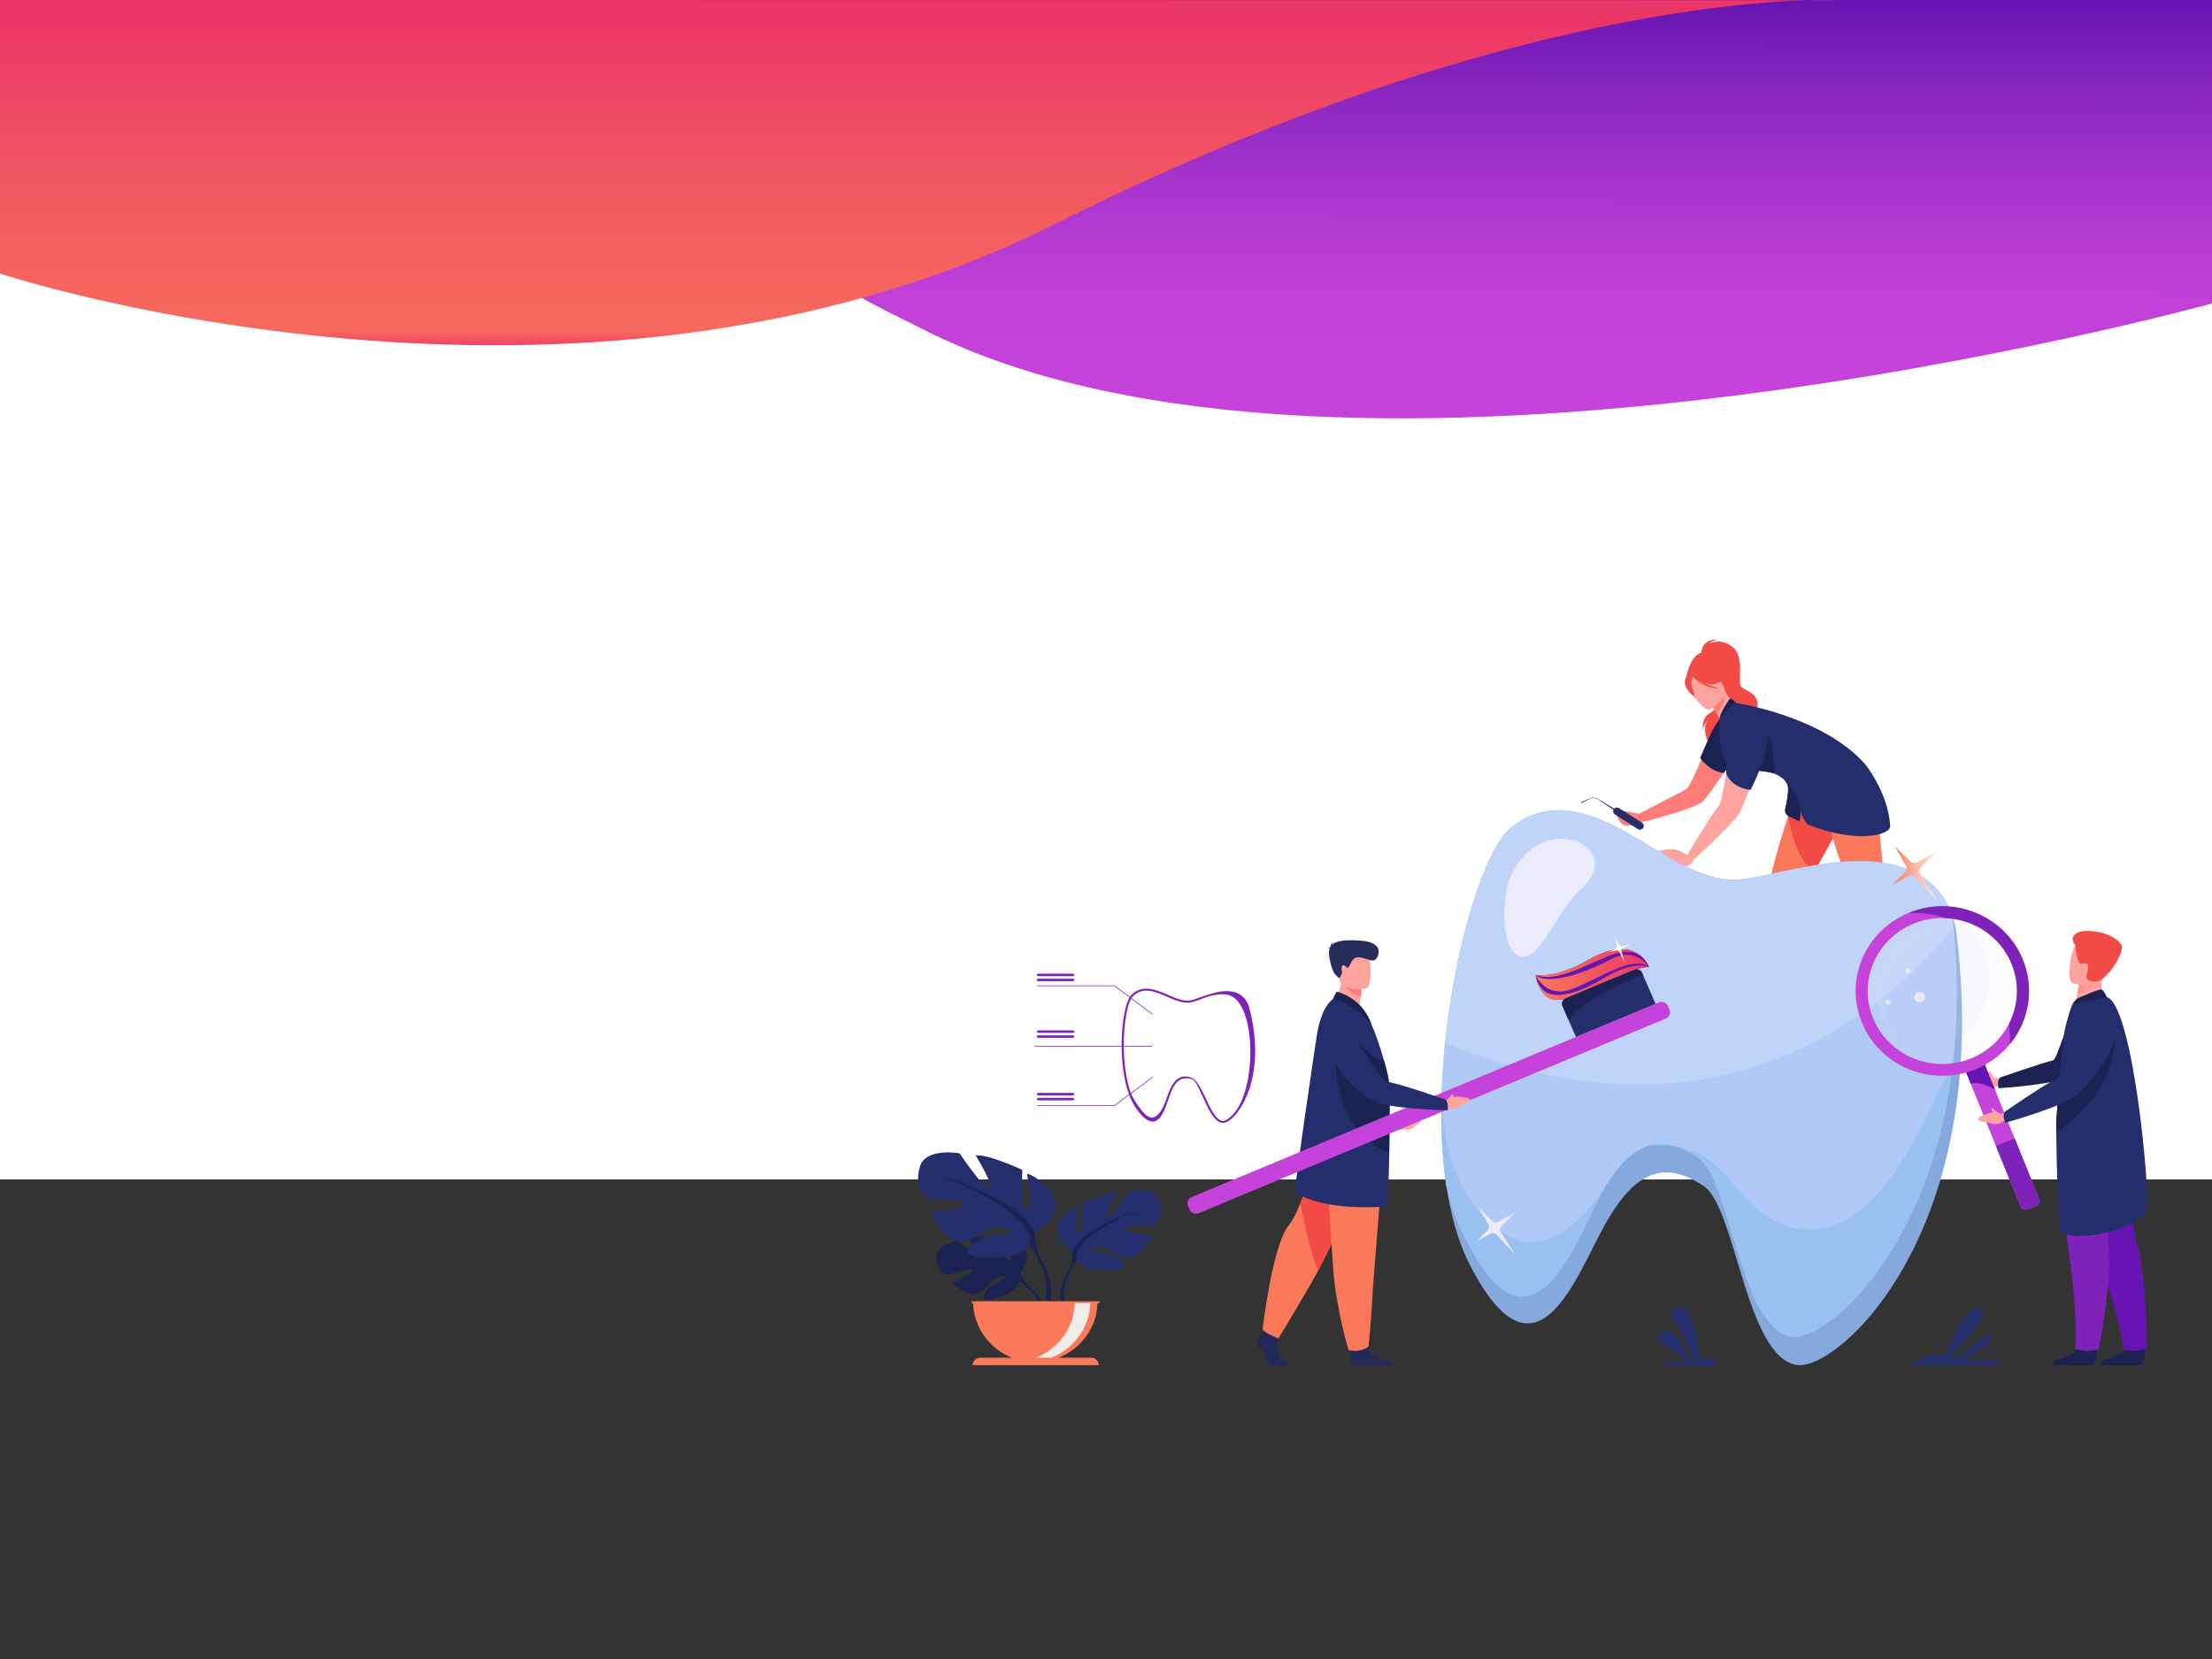 <?xml version="1.0" encoding="UTF-8" standalone="no"?><!-- Generator: Gravit.io --><svg xmlns="http://www.w3.org/2000/svg" xmlns:xlink="http://www.w3.org/1999/xlink" style="isolation:isolate" viewBox="0 0 1024 768" width="1024pt" height="768pt"><rect x="0" y="0" width="1024" height="768" fill="#333333" stroke="none"/><defs><clipPath id="_clipPath_dHHYP43voyT3ybPDOJ6tSHhRgWPc5nUx"><rect width="1024" height="768"/></clipPath></defs><g clip-path="url(#_clipPath_dHHYP43voyT3ybPDOJ6tSHhRgWPc5nUx)"><clipPath id="_clipPath_D3zUw0ZOgQmPMJtfwOcXXcydR1kiy6mP"><rect x="0" y="0" width="1024" height="1000" transform="matrix(1,0,0,1,0,0)" fill="rgb(255,255,255)"/></clipPath><g clip-path="url(#_clipPath_D3zUw0ZOgQmPMJtfwOcXXcydR1kiy6mP)"><g><g><rect x="0" y="6.809" width="1024" height="539.191" transform="matrix(1,0,0,1,0,0)" fill="rgb(255,255,255)"/><g><linearGradient id="_lgradient_38" x1="0.5" y1="-1.0152469143154264e-15" x2="0.497" y2="0.92" gradientTransform="matrix(730.106,0,0,193.669,293.894,0)" gradientUnits="userSpaceOnUse"><stop offset="0%" stop-opacity="1" style="stop-color:rgb(102,21,178)"/><stop offset="26.428%" stop-opacity="1" style="stop-color:rgb(141,40,195)"/><stop offset="52.803%" stop-opacity="1" style="stop-color:rgb(172,55,208)"/><stop offset="74.761%" stop-opacity="1" style="stop-color:rgb(191,64,216)"/><stop offset="100%" stop-opacity="1" style="stop-color:rgb(198,67,219)"/></linearGradient><path d=" M 1024 0 L 1024 140.479 C 1024 140.479 622.94 251.423 428.089 152.855 C 414.054 145.755 413.548 145.801 403.627 140.479 C 352.203 112.894 330.579 86.286 293.894 0 L 1024 0 Z " fill="url(#_lgradient_38)"/><linearGradient id="_lgradient_39" x1="0.5" y1="1" x2="0.5" y2="0.063" gradientTransform="matrix(850,0,0,159.832,0,0)" gradientUnits="userSpaceOnUse"><stop offset="0%" stop-opacity="1" style="stop-color:rgb(249,121,90)"/><stop offset="5.300625792435835e-14%" stop-opacity="1" style="stop-color:rgb(238,67,101)"/><stop offset="4.237%" stop-opacity="1" style="stop-color:rgb(246,106,93)"/><stop offset="32.167%" stop-opacity="1" style="stop-color:rgb(244,95,95)"/><stop offset="58.769%" stop-opacity="1" style="stop-color:rgb(241,83,98)"/><stop offset="100%" stop-opacity="1" style="stop-color:rgb(235,54,104)"/></linearGradient><path d=" M 0 126.655 C 0 126.655 266.641 214.816 488.381 103.713 C 710.12 -7.389 850 0.107 850 0.107 L 0 0 L 0 126.655 Z " fill="url(#_lgradient_39)"/></g></g><g><g><path d=" M 776.113 630.453 C 777.771 630.492 779.405 630.323 780.97 630.071 C 779.123 628.74 775.233 625.985 772.066 624.046 C 767.748 621.411 765.301 616.969 771.391 616.213 C 776.58 615.568 780.659 626.645 781.756 629.938 C 782.466 629.811 783.162 629.671 783.834 629.528 C 783 627.186 781.172 622.222 779.439 618.76 C 777.101 614.087 768.829 606.194 777.101 605.294 C 784.459 604.491 786.412 624.457 786.752 628.899 C 788.229 628.595 789.52 628.384 790.543 628.46 C 792.898 628.629 795.148 631.137 793.817 632.241 L 768.976 632.241 C 769.781 631.581 771.859 630.354 776.113 630.453 Z " fill="rgb(36,46,108)"/><g><g><path d=" M 749.053 375.64 C 750.886 374.704 758.661 376.747 758.661 376.747 C 758.661 376.747 778.22 366.741 780.473 365.384 C 783.077 363.814 790.017 345.08 795.108 334.757 C 797.789 329.32 805.846 329.398 808.248 334.96 C 808.681 335.96 808.88 337.068 808.729 338.279 C 807.889 344.989 790.477 368.906 788.341 370.933 C 784.451 374.626 760.946 380.352 760.946 380.352 C 760.946 380.352 756.33 382.099 753.243 382.312 C 750.158 382.525 747.219 376.576 749.053 375.64 Z " fill="rgb(255,125,120)"/><path d=" M 788.306 338.068 C 788.513 335.841 790.052 333.873 790.87 332.971 C 786.164 338.424 793.657 349.197 793.657 349.197 C 792.348 343.362 812.759 334.531 813.578 327.477 C 814.396 320.426 807.706 319.989 805.989 317.809 C 804.27 315.628 807.78 304.14 802.134 299.561 C 796.485 294.981 791.295 297.962 791.295 297.962 C 792.571 296.652 795.037 296 795.037 296 C 788.776 296 787.727 300.216 787.575 302.162 C 782.357 303.524 780.606 313.505 780.606 313.505 L 796.926 320.257 C 797.181 320.766 797.343 321.112 797.377 321.239 C 797.675 322.341 794.864 328.514 791.431 330.201 C 787.551 332.106 788.306 338.068 788.306 338.068 Z  M 791.245 332.576 C 791.33 332.491 791.38 332.446 791.38 332.446 C 791.332 332.488 791.29 332.532 791.245 332.576 Z " fill="rgb(242,75,70)"/><path d=" M 810.424 457.177 L 814.471 456.595 C 814.471 456.595 828.075 446.02 830.102 426.288 C 830.31 424.279 830.352 422.241 830.198 420.188 C 830.179 419.951 830.206 419.715 830.339 419.514 C 830.339 419.512 830.339 419.512 830.344 419.509 C 830.78 418.857 831.864 417.22 833.331 414.893 C 834.776 412.601 837.253 408.268 839.976 403.406 C 844.881 394.649 850.594 384.178 852.552 380.841 C 858.794 370.211 855.786 363.063 855.786 363.063 C 855.786 363.063 838.374 361.379 833.602 357.296 L 831.883 359.887 C 831.883 359.887 828.11 376.225 828.288 376.3 C 828.102 376.856 827.913 377.42 827.722 377.997 C 824.743 386.987 821.321 398.22 819.453 407.372 C 818.403 412.52 817.848 417.006 818.145 420.063 C 818.249 421.11 818.124 422.722 817.837 424.71 C 816.15 436.437 810.424 457.177 810.424 457.177 Z " fill="rgb(249,121,90)"/><path d=" M 801.937 462.186 L 818.818 462.186 C 818.818 462.186 819.222 459.67 818.339 457.759 C 817.494 455.927 816.291 455.87 818.185 452.998 C 817.112 454.079 813.663 454.526 811.224 454.204 C 810.923 454.677 809.295 457.861 808.296 458.563 C 807.195 459.334 802.274 459.059 801.937 462.186 Z " fill="rgb(34,41,86)"/><path d=" M 827.719 377.997 C 829.194 385.953 832.677 399.193 839.974 403.406 C 844.879 394.649 850.591 384.178 852.55 380.841 C 858.791 370.211 855.783 363.063 855.783 363.063 C 855.783 363.063 838.371 361.379 833.599 357.296 L 831.88 359.887 C 831.88 359.887 828.107 376.225 828.285 376.3 C 828.099 376.856 827.91 377.423 827.719 377.997 Z " fill="rgb(242,75,70)"/><path d=" M 839.559 364.293 L 839.501 361.205 C 845.79 361.982 861.191 353.852 861.191 353.852 C 861.191 353.852 867.772 358.133 868.673 370.361 C 869.114 376.329 871.896 401.568 872.202 409.105 C 872.313 411.837 872.351 413.786 872.364 414.566 C 872.364 414.568 872.364 414.571 872.364 414.574 C 872.366 414.81 872.481 415.021 872.632 415.208 C 873.934 416.827 875.063 418.54 876.041 420.318 C 885.641 437.786 880.622 461.523 880.622 461.523 L 878.393 460.969 C 878.393 460.969 870.275 436.361 864.972 425.718 C 864.071 423.912 863.253 422.509 862.57 421.695 C 860.574 419.325 858.472 415.301 856.4 410.459 C 852.481 401.303 848.678 389.223 845.965 379.869 C 845.769 379.9 839.559 364.293 839.559 364.293 Z " fill="rgb(249,121,90)"/><path d=" M 802.747 343.679 C 813.03 341.372 806.462 327.235 805.864 327.485 C 804.44 327.202 801.31 324.753 798.509 319.974 L 798.132 320.293 L 791.816 325.71 C 791.816 325.71 793.278 327.818 794.505 329.879 C 795.464 331.493 796.28 333.086 796.152 333.632 C 795.642 334.027 800.003 344.298 802.747 343.679 Z " fill="rgb(255,163,159)"/><path d=" M 796.022 332.862 C 796.022 332.862 793.711 336.054 792.302 338.905 C 790.894 341.756 787.063 350.92 787.063 350.92 C 787.063 350.92 791.152 357.132 798.05 357.808 C 798.05 357.808 802.591 352.703 802.065 347.422 C 801.538 342.141 796.022 332.862 796.022 332.862 Z " fill="rgb(27,34,81)"/><path d=" M 791.816 325.715 C 791.816 325.715 793.278 327.82 794.505 329.884 C 798.432 327.516 798.435 322.76 798.135 320.298 L 791.816 325.715 Z " fill="rgb(255,125,120)"/><path d=" M 791.643 328.428 C 791.643 328.428 801.177 323.238 797.781 317.481 C 794.386 311.722 793.331 307.176 787.1 310.245 C 780.869 313.315 780.991 316.174 781.647 318.365 C 782.301 320.556 789.074 329.629 791.643 328.428 Z " fill="rgb(255,163,159)"/><path d=" M 780.034 315.004 C 780.47 312.447 781.799 312.202 782.723 312.374 C 786.244 306.677 791.997 308.902 791.997 308.902 C 795.068 312.673 799.511 313.317 799.511 313.317 C 799.511 313.317 798.406 315.332 793.846 316.577 C 792.454 316.959 790.873 316.727 789.348 316.226 C 792.51 317.952 795.818 318.612 795.818 318.612 C 789.81 319.15 784.095 313.777 783.502 313.203 C 783.226 314.035 782.739 315.779 783.029 317.052 C 783.425 318.783 784.995 321.92 784.036 322.326 C 784.041 322.326 779.381 318.84 780.034 315.004 Z " fill="rgb(242,75,70)"/><path d=" M 867.193 462.186 L 884.074 462.186 C 884.074 462.186 884.478 459.67 883.595 457.759 C 882.75 455.927 881.427 455.095 881.743 452.878 C 880.67 453.957 878.922 455.168 876.482 454.848 C 876.182 455.322 874.553 457.861 873.554 458.563 C 872.452 459.334 867.533 459.059 867.193 462.186 Z " fill="rgb(34,41,86)"/><path d=" M 801.536 354.887 C 803.709 355.627 806.757 356.035 809.874 356.365 C 814.314 356.838 818.897 357.163 821.297 358.102 C 821.767 358.284 823.13 358.842 824.499 359.812 L 824.499 359.814 C 824.499 359.814 824.533 359.835 824.594 359.885 C 825.049 360.207 825.5 360.581 825.917 361.002 C 826.555 361.642 827.111 362.393 827.467 363.25 C 828.346 365.379 827.182 371.276 826.433 374.502 C 826.133 375.799 826.757 377.14 827.966 377.753 C 829.653 378.605 831.311 379.396 832.943 380.116 C 833.028 380.155 833.113 380.191 833.201 380.227 C 833.185 379.9 833.179 379.575 833.179 379.255 C 833.177 377.03 833.464 375.18 833.464 375.18 C 833.865 377.426 835.377 379.85 836.788 381.717 C 859.442 390.608 875.271 386.743 875.01 382.314 C 874.118 366.936 863.513 353.855 863.513 353.855 C 843.739 331.363 803.739 325.442 803.739 325.442 C 803.739 325.442 801.823 325.216 799.511 327.934 C 796.184 331.849 796.02 332.867 796.02 332.867 C 796.02 332.867 795.145 352.706 801.536 354.887 Z " fill="rgb(36,46,108)"/><path d=" M 809.876 356.365 C 814.314 356.838 818.897 357.163 821.299 358.099 C 822.28 343.76 815.363 332.974 815.363 332.974 C 815.363 332.974 810.849 350.939 809.876 356.365 Z " fill="rgb(27,34,81)"/><g><path d=" M 760.661 383.286 L 760.661 383.286 C 761.196 382.486 760.962 381.402 760.143 380.88 L 749.531 374.112 C 748.712 373.589 747.604 373.818 747.07 374.619 L 747.07 374.619 C 746.536 375.419 746.77 376.503 747.588 377.025 L 758.201 383.793 C 759.019 384.316 760.127 384.087 760.661 383.286 Z " fill="rgb(36,46,108)"/><g><path d=" M 748.784 376.149 L 749.193 375.536 L 739.838 369.912 C 738.714 369.194 737.305 369.08 736.075 369.608 L 731.911 371.391 L 732.148 371.757 L 736.142 369.758 C 737.321 369.254 738.668 369.363 739.745 370.049 L 748.784 376.149 Z " fill="rgb(36,46,108)"/></g></g><path d=" M 773.522 393.087 C 777.104 392.916 780.978 395.907 780.978 395.907 C 780.978 395.907 793.564 375.066 795.512 373.116 C 798.57 370.055 801.541 332.652 805.309 330.201 C 805.309 330.201 816.434 331.277 817.324 338.346 C 818.217 345.416 806.659 374.216 805.003 376.825 C 801.99 381.574 784.246 397.846 784.246 397.846 C 784.246 397.846 782.431 401.29 780.167 400.936 C 777.903 400.58 767.937 394.052 767.937 394.052 C 767.937 394.052 769.94 393.256 773.522 393.087 Z " fill="rgb(255,163,159)"/><path d=" M 826.433 374.496 C 826.133 375.793 826.757 377.134 827.966 377.748 C 829.653 378.6 831.311 379.39 832.943 380.11 C 833.028 379.84 833.108 379.554 833.179 379.253 C 833.434 378.13 833.554 376.786 833.464 375.177 C 833.086 368.37 828.346 363.214 825.917 361 C 826.555 361.639 827.111 362.39 827.467 363.248 C 828.346 365.374 827.18 371.274 826.433 374.496 Z " fill="rgb(27,34,81)"/><path d=" M 803.741 325.437 C 803.741 325.437 802.001 323.282 800.824 323.352 C 800.824 323.352 796.062 329.871 796.025 332.862 C 796.022 332.862 801.961 325.135 803.741 325.437 Z " fill="rgb(27,34,81)"/><path d=" M 799.514 343.708 C 799.514 343.708 798.371 325.478 812.637 329.886 C 826.903 334.294 810.424 365.652 810.424 365.652 C 810.424 365.652 802.051 365.246 799.081 358.102 L 799.514 343.708 Z " fill="rgb(36,46,108)"/></g><path d=" M 669.483 548.419 C 671.555 562.54 675.169 575.465 680.709 586.116 C 711.178 644.67 729.302 591.441 742.816 567.213 C 755.533 544.409 768.869 535.598 788.867 549.204 C 803.579 559.208 808.288 628.657 831.978 631.916 C 851.165 634.554 922.565 569.937 905.743 432.458 C 905.418 429.809 904.815 426.878 903.784 423.876 C 898.892 409.638 884.366 393.896 844.228 399.941 C 807.506 405.472 804.971 412.131 782.15 401.986 C 759.325 391.845 727.881 360.482 699.527 383.117 C 682.019 397.098 660.164 484.883 669.483 548.419 Z " fill="rgb(133,169,221)"/><path d=" M 669.483 548.417 C 671.584 557.394 674.457 565.659 678.214 572.879 C 708.686 631.435 726.807 578.204 740.321 553.976 C 753.036 531.172 766.372 522.361 786.374 535.967 C 801.084 545.971 805.795 615.418 829.483 618.677 C 848.184 621.247 916.475 559.936 904.361 429.56 C 904.188 427.678 903.994 425.781 903.787 423.87 C 898.895 409.633 884.369 393.89 844.233 399.936 C 807.509 405.467 804.977 412.123 782.152 401.984 C 759.328 391.84 727.883 360.48 699.532 383.115 C 687.641 392.607 673.753 436.109 668.975 482.947 C 666.714 505.109 666.491 528.014 669.483 548.417 Z " fill="rgb(192,211,248)"/><path d=" M 700.839 402.618 C 693.628 415.281 695.187 441.565 704.214 442.937 C 713.243 444.309 721.041 421.318 731.101 412.305 C 745.641 399.278 735.344 389.919 726.316 388.547 C 717.287 387.175 707.477 390.961 700.839 402.618 Z " fill="rgb(236,235,252)"/><path d=" M 668.821 543.39 C 669.018 545.082 669.241 546.759 669.483 548.417 C 671.584 557.396 674.457 565.659 678.214 572.879 C 701.166 616.985 717.109 597.666 729.355 575.091 C 729.358 575.091 729.358 575.088 729.358 575.088 C 733.37 567.696 736.984 559.951 740.319 553.974 C 747.479 541.134 754.84 532.729 763.47 530.268 L 763.473 530.268 C 768.035 528.965 772.956 529.324 778.395 531.565 C 780.938 532.612 783.592 534.073 786.374 535.965 C 795.738 542.335 801.05 572.791 809.789 594.927 C 814.774 607.566 820.877 617.492 829.483 618.674 C 844.9 620.798 894.019 579.501 904.005 491.887 L 904.007 491.885 C 905.129 482.053 905.758 471.638 905.79 460.634 C 905.817 452.169 905.49 443.35 904.759 434.183 C 904.64 432.653 904.504 431.109 904.361 429.56 C 901.292 433.302 897.824 437.279 893.958 441.37 C 869.008 467.771 827.339 498.869 767.477 501.751 C 757.935 502.211 747.931 501.954 737.457 500.846 C 716.516 498.632 693.705 493.018 668.972 482.942 C 668.17 490.796 667.625 498.741 667.389 506.637 L 667.389 506.64 C 667.014 519.219 667.421 531.661 668.821 543.39 Z " fill="rgb(177,201,246)"/><path d=" M 763.475 530.27 C 768.038 528.968 772.959 529.327 778.398 531.567 C 780.941 532.615 783.595 534.075 786.377 535.967 C 792.52 540.146 796.919 554.691 801.686 570.453 C 804.185 578.717 806.785 587.315 809.791 594.929 C 814.776 607.568 820.88 617.494 829.486 618.677 C 844.903 620.8 894.022 579.504 904.007 491.89 C 894.07 510.736 868.896 581.365 826.943 567.377 C 799.113 558.098 801.937 527.902 763.475 530.27 Z " fill="rgb(154,192,239)"/><path d=" M 668.821 543.39 C 669.018 545.082 669.241 546.759 669.483 548.417 C 671.584 557.396 674.659 565.563 678.214 572.879 C 709.283 636.839 730.772 571.946 743.016 549.371 C 742.707 549.864 721.597 584.549 698.974 572.674 C 680.09 562.761 667.729 538.33 667.391 506.645 C 667.014 519.219 667.421 531.661 668.821 543.39 Z " fill="rgb(154,192,239)"/><g><path d=" M 891.12 461.601 C 891.12 460.278 890.023 459.207 888.671 459.207 C 887.318 459.207 886.223 460.278 886.223 461.601 C 886.223 462.924 887.321 463.995 888.671 463.995 C 890.026 463.995 891.12 462.921 891.12 461.601 Z " fill="rgb(239,236,234)"/><path d=" M 884.555 449.513 C 884.555 448.852 884.007 448.314 883.33 448.314 C 882.652 448.314 882.105 448.85 882.105 449.513 C 882.105 450.175 882.652 450.711 883.33 450.711 C 884.007 450.711 884.555 450.173 884.555 449.513 Z " fill="rgb(239,236,234)"/><path d=" M 875.234 463.995 C 875.234 463.334 874.686 462.796 874.009 462.796 C 873.331 462.796 872.784 463.332 872.784 463.995 C 872.784 464.657 873.331 465.193 874.009 465.193 C 874.686 465.193 875.234 464.657 875.234 463.995 Z " fill="rgb(239,236,234)"/></g></g><g><g><path d=" M 472.176 589.232 C 472.176 589.232 479.191 581.227 472.609 576.143 C 472.609 576.143 467.802 573.297 463.883 573.529 C 463.883 573.529 469.436 582.638 467.64 583.545 C 465.844 584.453 462.198 572.957 462.198 572.957 C 462.198 572.957 451.259 571.92 447.738 573.573 C 447.738 573.573 457.091 581.058 455.12 581.505 C 453.151 581.95 443.049 574.602 443.049 574.602 C 443.049 574.602 432.867 576.297 433.409 582.373 C 433.951 588.45 437.461 590.324 439.002 590.163 C 440.543 590.001 449.564 586.633 449.761 587.87 C 449.957 589.107 444.529 593.146 440.726 593.333 C 440.726 593.333 447.906 601.076 452.675 598.841 C 457.445 596.606 457.854 593.063 460.827 591.735 C 463.801 590.407 466.341 590.41 465.113 591.766 C 463.886 593.12 458.502 594.438 456.802 597.38 C 455.101 600.322 453.576 602.308 458.51 601.58 C 463.447 600.855 471.469 597.32 471.823 593.276 C 472.176 589.232 472.176 589.232 472.176 589.232 Z " fill="rgb(27,34,81)"/><g><path d=" M 438.412 582.537 C 438.412 582.537 466.067 581.495 472.173 589.23 C 472.173 589.23 473.523 593.185 477.679 596.79 L 478.327 598.516 C 478.327 598.516 473.534 593.573 471.82 593.274 C 471.823 593.276 474.504 583.694 438.412 582.537 Z " fill="rgb(27,34,81)"/><path d=" M 477.681 596.79 C 477.681 596.79 483.617 601.084 484.029 608.756 L 482.953 608.85 C 482.953 608.85 481.059 600.917 477.631 597.814 C 474.203 594.714 477.681 596.79 477.681 596.79 Z " fill="rgb(27,34,81)"/></g></g><g><path d=" M 496.698 579.166 C 496.698 579.166 485.541 573.056 490.749 564.76 C 490.749 564.76 494.916 559.665 499.377 558.358 C 499.377 558.358 496.996 570.727 499.377 571.018 C 501.758 571.309 501.014 557.048 501.014 557.048 C 501.014 557.048 512.766 551.52 517.379 551.954 C 517.379 551.954 510.09 564.032 512.468 563.741 C 514.849 563.45 523.03 551.226 523.03 551.226 C 523.03 551.226 535.08 549.043 537.015 556.029 C 538.949 563.013 535.824 566.506 534.039 566.943 C 532.253 567.379 520.798 567.234 521.096 568.689 C 521.394 570.145 529.129 572.474 533.444 571.164 C 533.444 571.164 528.682 582.659 522.435 582.077 C 516.188 581.495 514.254 577.711 510.385 577.419 C 506.516 577.128 503.692 578.147 505.624 579.166 C 507.558 580.185 514.103 579.499 517.227 582.098 C 520.352 584.694 522.882 586.295 517.078 587.46 C 511.278 588.624 500.862 587.896 498.782 583.53 C 496.698 579.166 496.698 579.166 496.698 579.166 Z " fill="rgb(36,46,108)"/><g><path d=" M 531.509 558.213 C 531.509 558.213 500.27 568.107 496.698 579.166 C 496.698 579.166 496.847 584.115 493.722 589.788 L 493.722 591.972 C 493.722 591.972 496.996 584.551 498.782 583.532 C 498.782 583.53 491.788 573.926 531.509 558.213 Z " fill="rgb(27,34,81)"/><path d=" M 493.722 589.788 C 493.722 589.788 488.905 596.944 491.653 605.656 L 492.891 605.331 C 492.891 605.331 491.687 595.735 494.209 590.911 C 496.73 586.085 493.722 589.788 493.722 589.788 Z " fill="rgb(27,34,81)"/></g></g><g><path d=" M 478.949 570.737 C 478.949 570.737 493.656 562.68 486.793 551.749 C 486.793 551.749 481.3 545.035 475.418 543.31 C 475.418 543.31 478.556 559.613 475.418 559.998 C 472.28 560.383 473.26 541.584 473.26 541.584 C 473.26 541.584 457.769 534.296 451.69 534.871 C 451.69 534.871 461.298 550.792 458.16 550.408 C 455.022 550.023 444.236 533.911 444.236 533.911 C 444.236 533.911 428.352 531.034 425.804 540.24 C 423.256 549.449 427.372 554.051 429.726 554.626 C 432.08 555.2 447.178 555.011 446.787 556.929 C 446.394 558.847 436.199 561.916 430.512 560.19 C 430.512 560.19 436.788 575.343 445.023 574.576 C 453.26 573.809 455.808 568.822 460.907 568.437 C 466.006 568.055 469.731 569.396 467.183 570.74 C 464.635 572.084 456.005 571.179 451.889 574.605 C 447.77 578.03 444.438 580.138 452.085 581.674 C 459.733 583.208 473.459 582.249 476.207 576.494 C 478.949 570.737 478.949 570.737 478.949 570.737 Z " fill="rgb(36,46,108)"/><g><path d=" M 433.061 543.115 C 433.061 543.115 474.241 556.157 478.949 570.735 C 478.949 570.735 478.752 577.256 482.871 584.736 L 482.871 587.613 C 482.871 587.613 478.556 577.83 476.204 576.486 C 476.201 576.492 485.419 563.832 433.061 543.115 Z " fill="rgb(27,34,81)"/><path d=" M 482.871 584.738 C 482.871 584.738 489.221 594.17 485.6 605.656 L 483.966 605.227 C 483.966 605.227 485.552 592.58 482.228 586.217 C 478.906 579.857 482.871 584.738 482.871 584.738 Z " fill="rgb(27,34,81)"/></g></g><path d=" M 450.475 603.241 L 449.806 603.241 L 449.806 602.376 L 509.027 602.376 L 509.027 603.241 L 508.066 603.241 C 507.712 614.7 500.365 624.439 490.056 628.514 L 505.1 628.514 C 507.064 628.514 508.655 630.071 508.655 631.992 L 450.241 631.992 C 450.241 630.071 451.833 628.514 453.797 628.514 L 468.491 628.514 C 458.176 624.439 450.826 614.7 450.475 603.241 Z " fill="rgb(249,121,90)"/><path d=" M 479.568 628.512 L 486.726 628.512 C 497.025 624.439 504.364 614.711 504.723 603.264 L 497.567 603.264 C 497.209 614.713 489.867 624.436 479.568 628.512 Z " fill="rgb(239,236,234)"/></g><g><g><g><path d=" M 566.206 519.84 C 562.348 519.825 559.656 513.977 557.055 508.324 C 555.352 504.623 553.773 500.932 552.381 499.911 C 551.01 498.902 548.321 499.05 546.838 499.609 C 544.914 500.334 543.333 502.427 541.864 506.2 C 541.543 507.03 541.216 507.978 540.87 508.984 C 539.313 513.53 537.546 518.684 534.097 519.164 C 531.74 519.492 529.094 517.53 525.998 513.166 C 524.285 510.746 522.86 507.625 521.771 503.885 C 517.113 487.911 519.581 464.951 523.658 460.678 L 523.658 460.678 C 528.762 455.327 535.556 458.303 541.016 460.696 C 542.69 461.429 544.269 462.121 545.674 462.534 C 549.881 463.766 551.26 463.267 554.948 461.931 C 556.476 461.377 558.375 460.689 561.006 459.927 C 571.3 456.943 575.633 460.608 577.456 464.21 C 577.802 464.894 578.081 465.632 578.288 466.401 C 581.227 477.455 581.848 487.823 580.132 497.216 C 578.375 506.835 574.648 512.636 572.583 515.237 C 570.293 518.122 567.914 519.843 566.217 519.843 C 566.214 519.84 566.209 519.84 566.206 519.84 Z  M 555.285 462.809 C 551.488 464.184 549.915 464.753 545.401 463.431 C 543.934 463.002 542.326 462.297 540.623 461.551 C 535.173 459.163 528.998 456.457 524.362 461.318 C 520.517 465.346 518.205 488.218 522.698 503.625 C 523.761 507.263 525.308 509.701 526.963 512.035 C 529.79 516.022 531.693 517.569 533.627 517.298 C 536.489 516.901 538.567 512.76 539.964 508.683 C 540.312 507.666 540.639 506.71 540.971 505.863 C 542.544 501.824 544.301 499.555 546.498 498.728 C 548.252 498.068 550.954 498.234 552.636 499.513 C 554.275 500.761 556.085 503.911 557.937 507.937 C 560.299 513.07 562.975 518.886 566.217 518.899 C 566.219 518.899 566.222 518.899 566.222 518.899 C 567.255 518.899 569.341 517.79 571.828 514.658 C 581.939 501.925 581.365 463.147 568.308 460.52 C 562.9 459.433 556.8 462.261 555.285 462.809 Z " fill="rgb(127,34,186)"/></g><g><path d=" M 533.436 469.629 L 533.63 469.382 L 515.96 456.184 L 480.014 456.184 L 480.014 456.496 L 515.851 456.496 L 533.436 469.629 Z " fill="rgb(127,34,186)"/></g><g><path d=" M 480.014 511.981 L 515.96 511.981 L 516.002 511.95 L 533.63 498.783 L 533.436 498.533 L 515.851 511.666 L 480.014 511.666 L 480.014 511.981 Z " fill="rgb(127,34,186)"/></g><g><rect x="478.946" y="484.187" width="54.588" height="0.314" transform="matrix(1,0,0,1,0,0)" fill="rgb(127,34,186)"/></g></g><g><path d=" M 480.602 478.136 L 496.714 478.136 C 497.039 478.136 497.302 477.876 497.302 477.562 L 497.302 477.562 C 497.302 477.244 497.039 476.987 496.714 476.987 L 480.602 476.987 C 480.277 476.987 480.014 477.244 480.014 477.562 L 480.014 477.562 C 480.014 477.879 480.277 478.136 480.602 478.136 Z " fill="rgb(127,34,186)"/><path d=" M 480.602 480.436 L 496.714 480.436 C 497.039 480.436 497.302 480.179 497.302 479.862 L 497.302 479.862 C 497.302 479.545 497.039 479.287 496.714 479.287 L 480.602 479.287 C 480.277 479.287 480.014 479.547 480.014 479.862 L 480.014 479.862 C 480.014 480.176 480.277 480.436 480.602 480.436 Z " fill="rgb(127,34,186)"/></g><g><path d=" M 480.602 451.909 L 496.714 451.909 C 497.039 451.909 497.302 451.652 497.302 451.335 L 497.302 451.335 C 497.302 451.017 497.039 450.76 496.714 450.76 L 480.602 450.76 C 480.277 450.76 480.014 451.017 480.014 451.335 L 480.014 451.335 C 480.014 451.652 480.277 451.909 480.602 451.909 Z " fill="rgb(127,34,186)"/><path d=" M 480.602 454.209 L 496.714 454.209 C 497.039 454.209 497.302 453.952 497.302 453.635 L 497.302 453.635 C 497.302 453.318 497.039 453.06 496.714 453.06 L 480.602 453.06 C 480.277 453.06 480.014 453.32 480.014 453.635 L 480.014 453.635 C 480.014 453.949 480.277 454.209 480.602 454.209 Z " fill="rgb(127,34,186)"/></g><g><path d=" M 480.602 507.079 L 496.714 507.079 C 497.039 507.079 497.302 506.822 497.302 506.505 L 497.302 506.505 C 497.302 506.187 497.039 505.93 496.714 505.93 L 480.602 505.93 C 480.277 505.93 480.014 506.19 480.014 506.505 L 480.014 506.505 C 480.014 506.822 480.277 507.079 480.602 507.079 Z " fill="rgb(127,34,186)"/><path d=" M 480.602 509.379 L 496.714 509.379 C 497.039 509.379 497.302 509.119 497.302 508.805 L 497.302 508.805 C 497.302 508.488 497.039 508.23 496.714 508.23 L 480.602 508.23 C 480.277 508.23 480.014 508.488 480.014 508.805 L 480.014 508.805 C 480.014 509.119 480.277 509.379 480.602 509.379 Z " fill="rgb(127,34,186)"/></g></g><g><path d=" M 584.5 617.123 C 584.5 617.123 581.184 620.083 581.83 622.188 C 582.478 624.291 585.47 625.694 585.876 628.267 C 586.28 630.838 587.899 632.241 589.355 632.241 C 590.811 632.241 596.298 632.241 596.298 632.241 C 596.298 632.241 597.369 630.432 594.78 629.886 C 592.192 629.341 591.215 626.318 591.377 623.514 C 591.539 620.709 591.135 616.969 591.135 616.969 L 585.632 615.722 L 584.5 617.123 Z " fill="rgb(34,41,86)"/><path d=" M 584.5 615.264 C 585.106 617.019 591.783 619.589 591.783 619.589 C 591.783 619.589 595.421 613.98 607.075 593.874 C 608.077 592.14 609.126 590.241 610.205 588.219 C 621.647 566.719 636.444 530.99 636.444 530.99 L 608.164 523.276 C 608.164 523.276 606.83 534.379 606.589 539.991 C 606.44 543.419 604.447 550.745 601.915 557.144 C 600.305 561.217 598.471 564.913 596.76 566.99 C 588.956 576.453 584.5 615.264 584.5 615.264 Z " fill="rgb(249,121,90)"/><path d=" M 601.912 557.144 C 603.69 565.963 606.953 580.728 610.202 588.219 C 621.644 566.719 636.441 530.99 636.441 530.99 L 608.162 523.276 C 608.162 523.276 606.828 534.379 606.586 539.991 C 606.44 543.419 604.444 550.745 601.912 557.144 Z " fill="rgb(242,75,70)"/><g><path d=" M 647.325 518.419 L 649.549 518.304 C 649.549 518.304 652.19 513.998 656.521 517.356 C 656.521 517.356 658.232 518.899 657.05 519.892 C 655.868 520.885 656.189 520.285 654.55 521.73 C 652.91 523.175 650.814 523.518 649.482 522.465 L 647.761 522.07 L 647.325 518.419 Z " fill="rgb(255,163,159)"/><path d=" M 624.126 470.931 C 624.126 470.931 606.485 487.334 614.06 513.548 C 616.425 521.732 649.78 523.198 649.78 523.198 C 649.78 523.198 651.574 521.332 648.866 518.169 C 648.866 518.169 628.709 509.2 626.352 507.963 C 624.258 506.863 630.904 487.147 629.857 480.654 C 628.807 474.159 624.126 470.931 624.126 470.931 Z " fill="rgb(177,201,246)"/></g><path d=" M 625.196 624.782 C 625.196 624.782 624.601 631.521 626.057 632.223 L 644.694 632.187 C 644.694 632.187 644.694 630.081 641.7 629.616 C 638.705 629.148 633.447 627.436 632.557 623.615 C 631.669 619.794 625.196 624.782 625.196 624.782 Z " fill="rgb(34,41,86)"/><path d=" M 640.932 529.587 C 640.932 529.587 639.949 541.399 638.793 555.598 C 637.223 574.885 635.333 598.578 635.147 603.067 C 634.826 610.861 633.529 623.329 633.529 623.329 C 633.529 623.329 630.458 626.292 624.306 625.042 C 624.306 625.042 618.825 607.244 617.26 588.413 C 617.236 588.104 617.212 587.795 617.188 587.483 C 615.732 568.312 613.468 527.947 613.468 527.947 L 640.932 529.587 Z " fill="rgb(249,121,90)"/><path d=" M 615.161 465.063 C 615.161 465.063 626.222 472.179 633.133 470.079 C 633.133 470.079 631.212 467.233 629.381 464.959 C 629.621 463.602 629.807 462.425 629.913 461.427 C 630.205 459.121 630.205 457.817 630.205 457.817 L 625.579 454.259 L 621.192 450.854 C 621.54 460.429 615.161 465.063 615.161 465.063 Z " fill="rgb(255,163,159)"/><path d=" M 599.55 551.941 C 613.606 561.225 642.013 558.574 642.226 558.394 C 642.699 552.487 642.967 542.743 643.116 533.724 C 643.299 522.522 643.302 512.443 643.286 512.23 C 643.286 512.23 643.278 511.89 643.262 511.318 C 643.214 509.499 643.103 505.325 642.981 502.214 C 642.959 501.631 642.935 501.091 642.914 500.605 C 642.911 500.579 642.911 500.553 642.909 500.524 C 642.821 499.128 641.947 495.396 640.719 491.045 C 638.918 484.667 636.359 476.974 634.393 473.395 C 633.383 471.558 629.995 466.243 629.995 466.243 C 627.601 466.705 625.877 466.014 623.35 464.811 C 620.586 463.506 617.608 462.097 617.129 462.456 C 613.513 465.042 611.069 470.853 609.764 478.279 C 609.02 482.557 598.856 551.481 599.55 551.941 Z " fill="rgb(36,46,108)"/><path d=" M 621.115 454.513 C 621.115 454.513 624.144 459.914 629.913 461.427 C 630.205 459.121 630.205 457.817 630.205 457.817 L 625.579 454.259 L 621.115 454.513 Z " fill="rgb(255,125,120)"/><path d=" M 632.315 457.661 C 632.315 457.661 620.879 459.49 619.805 452.613 C 618.732 445.736 616.532 441.341 623.788 439.881 C 631.045 438.423 632.876 440.84 633.813 443.051 C 634.751 445.263 635.262 457.008 632.315 457.661 Z " fill="rgb(255,163,159)"/><path d=" M 615.647 439.059 C 615.543 438.942 615.304 438.849 614.77 438.82 C 614.77 438.82 615.195 438.56 615.766 438.545 C 615.878 437.82 616.271 436.536 617.547 436.226 C 617.547 436.226 616.861 436.582 616.771 437.354 C 618.248 435.87 621.413 434.789 630.179 435.467 C 641.729 436.359 637.924 443.595 636.428 444.455 C 634.932 445.318 631.167 442.953 628.382 443.168 C 625.595 443.384 625.066 447.322 624.12 447.862 C 623.174 448.403 623.546 447.446 622.268 446.882 C 620.99 446.316 620.868 448.39 621.237 449.736 C 621.607 451.085 619.85 452.863 619.85 452.863 C 619.85 452.863 619.85 452.863 618.075 450.992 C 616.3 449.12 614.626 441.198 615.434 439.509 C 615.503 439.361 615.575 439.21 615.647 439.059 Z " fill="rgb(38,45,90)"/><path d=" M 643.116 533.724 C 643.299 522.522 643.302 512.443 643.286 512.23 C 643.286 512.23 643.278 511.89 643.262 511.318 C 632.24 497.974 618.041 484.119 618.041 484.119 C 618.041 484.119 614.967 523.255 643.116 533.724 Z " fill="rgb(27,34,81)"/><g><path d=" M 554.897 561.622 L 771.168 471.519 C 772.796 470.84 773.562 468.982 772.868 467.389 L 772.14 465.715 C 771.447 464.122 769.547 463.373 767.918 464.052 L 551.648 554.155 C 550.019 554.834 549.253 556.692 549.947 558.285 L 550.675 559.959 C 551.369 561.552 553.268 562.301 554.897 561.622 Z " fill="rgb(198,67,219)"/><path d=" M 723.316 465.707 L 729.555 480.036 L 766.403 464.683 L 760.165 450.355 C 759.567 448.98 757.925 448.333 756.519 448.92 L 724.782 462.141 C 723.377 462.729 722.718 464.332 723.316 465.707 Z " fill="rgb(36,46,108)"/><g><path d=" M 712.645 457.042 C 714.483 460.769 718.063 464.527 724.785 462.141 C 736.702 457.915 757.194 446.997 763.475 447.745 C 763.475 447.745 763.467 447.73 763.457 447.696 C 763.412 447.579 763.284 447.264 763.058 446.825 C 761.382 443.566 754.268 433.336 734.909 444.551 C 719.853 453.271 710.835 451.296 710.835 451.296 C 710.835 451.296 710.835 451.298 710.838 451.301 L 710.835 451.303 C 710.835 451.306 710.835 451.306 710.838 451.309 C 710.838 451.314 710.841 451.319 710.841 451.324 C 710.843 451.337 710.846 451.355 710.849 451.379 C 710.923 451.87 711.364 454.448 712.645 457.042 Z " fill="rgb(102,21,178)"/><path d=" M 711.329 453.112 C 711.035 452.112 710.872 451.459 710.841 451.324 C 710.841 451.324 710.838 451.324 710.841 451.327 C 710.843 451.34 710.846 451.358 710.849 451.381 C 710.888 451.602 711.021 452.249 711.329 453.112 Z " fill="rgb(196,214,248)"/><linearGradient id="_lgradient_40" x1="0" y1="0.5" x2="1" y2="0.5" gradientTransform="matrix(52.637,0,0,16.984,710.835,442)" gradientUnits="userSpaceOnUse"><stop offset="0%" stop-opacity="1" style="stop-color:rgb(249,121,90)"/><stop offset="100%" stop-opacity="1" style="stop-color:rgb(235,54,104)"/></linearGradient><path d=" M 763.473 447.748 C 763.473 447.748 757.258 437.908 745.936 443.977 C 734.614 450.048 716.365 456.585 710.835 451.298 C 710.835 451.298 715.392 461.952 726.828 458.173 C 738.267 454.391 755.879 441.476 763.473 447.748 Z " fill="url(#_lgradient_40)"/><g><linearGradient id="_lgradient_41" x1="-0" y1="0.5" x2="1" y2="0.5" gradientTransform="matrix(52.138,0,0,15.928,711.337,446.962)" gradientUnits="userSpaceOnUse"><stop offset="0%" stop-opacity="1" style="stop-color:rgb(249,121,90)"/><stop offset="100%" stop-opacity="1" style="stop-color:rgb(235,54,104)"/></linearGradient><path d=" M 712.645 457.042 C 714.483 460.769 718.063 464.527 724.785 462.141 C 736.702 457.915 757.194 446.997 763.475 447.745 C 763.475 447.745 757.319 444.122 743.154 452.46 C 717.013 467.841 712.961 457.674 711.337 453.128 C 711.632 454.142 712.068 455.506 712.645 457.042 Z " fill="url(#_lgradient_41)"/><linearGradient id="_lgradient_42" x1="-0" y1="0.5" x2="1" y2="0.5" gradientTransform="matrix(52.621,0,0,12.832,710.835,439.432)" gradientUnits="userSpaceOnUse"><stop offset="0%" stop-opacity="1" style="stop-color:rgb(249,121,90)"/><stop offset="100%" stop-opacity="1" style="stop-color:rgb(235,54,104)"/></linearGradient><path d=" M 710.835 451.298 C 721.153 455.532 736.976 444.676 748.423 441.3 C 759.397 438.066 763.164 446.958 763.457 447.696 C 763.412 447.579 763.284 447.264 763.058 446.825 C 761.382 443.566 754.268 433.336 734.909 444.551 C 719.851 453.271 710.835 451.298 710.835 451.298 Z " fill="url(#_lgradient_42)"/></g></g><path d=" M 723.316 465.707 L 726.068 472.028 C 737.502 459.514 755.188 453.234 760.653 451.483 L 760.162 450.355 C 759.564 448.98 757.922 448.333 756.516 448.92 L 724.78 462.141 C 723.377 462.729 722.718 464.332 723.316 465.707 Z " fill="rgb(27,34,81)"/></g><path d=" M 628.162 481.842 C 628.313 482.081 631.805 502.239 640.762 502.463 C 641.633 502.486 642.369 502.398 642.983 502.216 C 642.962 501.634 642.938 501.093 642.917 500.607 C 642.914 500.581 642.914 500.555 642.911 500.527 C 642.824 499.131 641.95 495.399 640.722 491.048 C 637.06 490.312 632.772 487.027 628.162 481.842 Z " fill="rgb(27,34,81)"/><path d=" M 617.098 462.458 C 617.098 462.458 618.16 459.438 619.027 459.098 C 619.027 459.098 631.063 461.814 635.078 474.825 C 635.078 474.825 630.394 466.84 617.098 462.458 Z " fill="rgb(27,34,81)"/><path d=" M 669.9 509.275 C 669.9 509.275 670.049 508.922 670.62 508.545 C 671.04 508.093 671.51 507.534 671.627 507.178 C 671.85 506.499 672.711 506.453 672.865 507.11 C 672.916 507.331 672.908 507.56 672.846 507.794 C 674.263 507.586 676.333 507.625 679.351 508.256 C 679.351 508.256 681.705 508.649 679.673 510.125 C 678.315 511.113 677.457 510.881 675.52 512.243 C 673.582 513.605 671.162 513.977 669.671 513.057 L 667.708 512.747 L 667.341 509.439 L 669.9 509.275 Z " fill="rgb(255,163,159)"/><path d=" M 614.451 472.519 C 614.451 472.519 610.423 493.184 634.573 509.153 C 641.094 513.465 670.062 513.951 670.062 513.951 C 670.062 513.951 670.925 510.442 668.994 508.961 C 668.994 508.961 644.235 500.384 641.814 500.807 C 639.667 501.182 628.321 480.467 623.884 476.4 C 619.449 472.332 614.451 472.519 614.451 472.519 Z " fill="rgb(36,46,108)"/></g><g><g><path d=" M 923.723 499.162 C 923.723 499.162 923.558 498.814 922.971 498.466 C 922.53 498.032 921.414 496.488 921.279 496.137 C 921.026 495.469 920.317 496.054 920.195 496.717 C 920.152 496.937 920.644 497.582 920.713 497.811 C 919.288 497.665 917.224 497.793 914.235 498.554 C 914.235 498.554 911.902 499.048 913.998 500.436 C 915.398 501.364 916.246 501.096 918.242 502.372 C 920.24 503.648 922.674 503.916 924.122 502.933 L 926.069 502.538 L 926.287 499.217 L 923.723 499.162 Z " fill="rgb(255,163,159)"/><path d=" M 976.355 462.947 C 976.355 462.947 983.854 480.462 960.445 497.455 C 954.126 502.042 925.206 503.776 925.206 503.776 C 925.206 503.776 924.186 500.308 926.048 498.744 C 926.048 498.744 946.452 491.716 950.302 490.913 C 952.436 490.468 956.18 473.767 960.426 469.512 C 964.677 465.258 976.355 462.947 976.355 462.947 Z " fill="rgb(27,34,81)"/></g><path d=" M 993.255 623.568 C 993.255 623.568 992.731 631.838 991.094 631.958 C 990.876 631.973 982.799 631.973 982.799 631.973 L 972.521 631.973 C 972.521 631.973 972.553 629.484 975.569 628.972 C 978.585 628.46 983.63 626.386 985.456 622.487 C 987.374 618.386 993.255 623.568 993.255 623.568 Z " fill="rgb(27,34,81)"/><path d=" M 993.85 624.337 C 993.85 624.337 990.714 625.364 988.267 625.364 C 985.536 625.364 983.054 624.636 983.054 624.636 C 983.054 624.636 982.464 619.054 979.214 606.75 C 977.511 600.302 975.08 592.011 971.62 581.708 C 962.055 553.235 959.145 536.578 958.879 535.003 C 958.866 534.92 958.861 534.878 958.861 534.878 L 958.893 534.865 L 988.304 522.234 C 988.304 522.234 984.669 561.474 989.306 576.538 C 989.954 578.644 990.512 581.097 990.991 583.753 C 993.919 600.112 993.85 624.337 993.85 624.337 Z " fill="rgb(102,21,178)"/><path d=" M 990.988 583.753 L 979.214 606.75 C 977.511 600.302 975.08 592.011 971.62 581.708 C 962.055 553.235 959.145 536.578 958.879 535.003 C 958.882 534.956 958.885 534.912 958.89 534.865 L 988.302 522.234 C 988.302 522.234 984.667 561.474 989.303 576.538 C 989.954 578.641 990.512 581.095 990.988 583.753 Z " fill="rgb(102,21,178)"/><path d=" M 970.927 623.568 C 970.927 623.568 970.403 631.838 968.767 631.958 C 968.549 631.973 960.468 631.973 960.468 631.973 L 950.156 631.914 C 950.156 631.914 950.225 629.484 953.238 628.969 C 956.252 628.454 961.3 626.383 963.126 622.484 C 965.047 618.386 970.927 623.568 970.927 623.568 Z " fill="rgb(27,34,81)"/><path d=" M 953.61 523.157 C 953.61 523.157 953.228 548.586 957.726 579.808 C 962.225 611.03 960.7 624.283 960.7 624.283 C 960.7 624.283 963.79 625.263 965.036 625.362 C 968.214 625.614 971.472 624.634 971.472 624.634 C 971.472 624.634 977.91 593.401 976.063 577.773 C 974.216 562.145 984.879 524.149 984.879 524.149 L 953.61 523.157 Z " fill="rgb(127,34,186)"/><path d=" M 974.463 463.651 L 968.724 467.332 L 960.429 465.819 C 960.543 465.164 961.09 462.448 961.59 459.989 C 961.619 459.844 961.651 459.698 961.677 459.558 C 962.105 457.466 962.475 455.667 962.475 455.667 L 970.223 452.322 L 973.111 451.075 C 973.103 451.119 972.888 453.396 972.856 453.728 C 972.314 459.639 974.463 463.651 974.463 463.651 Z " fill="rgb(255,163,159)"/><path d=" M 951.894 524.259 C 952.011 537.68 952.928 569.079 953.6 569.719 C 960.747 576.466 992.184 567.868 993.85 560.435 C 995.513 553.001 987.515 465.112 975.308 461.601 C 972.776 460.873 959.233 465.156 959.233 465.156 C 959.233 465.156 957.11 470.591 955.717 477.517 C 955.202 480.083 953.515 498.388 952.532 510.621 C 952.271 513.883 952.059 516.711 951.934 518.694 C 951.883 519.51 951.873 521.509 951.894 524.259 Z " fill="rgb(36,46,108)"/><path d=" M 972.274 453.837 C 970.573 456.657 964.234 459.095 961.59 459.989 C 961.619 459.844 961.651 459.698 961.677 459.558 C 962.105 457.466 962.475 455.667 962.475 455.667 L 970.223 452.322 C 971.934 452.301 972.978 452.678 972.274 453.837 Z " fill="rgb(255,147,143)"/><path d=" M 959.554 455.207 C 959.554 455.207 972.035 459.015 974.339 451.376 C 976.642 443.738 979.807 439.085 971.937 436.33 C 964.066 433.575 961.632 436.042 960.229 438.41 C 958.824 440.777 956.366 454.019 959.554 455.207 Z " fill="rgb(255,163,159)"/><path d=" M 960.718 437.674 C 960.718 437.674 961.515 446.563 963.394 446.178 C 965.272 445.793 966.978 445.505 966.702 448.185 C 966.426 450.864 963.822 453.957 969.612 454.433 C 975.404 454.906 983.729 440.296 982.14 437.531 C 977.548 429.547 954.081 427.938 960.718 437.674 Z " fill="rgb(242,75,70)"/><path d=" M 962.554 461.793 C 962.716 461.726 971.844 457.72 972.912 458.066 C 973.98 458.412 975.311 461.601 975.311 461.601 L 959.236 465.156 C 959.236 465.156 960.5 462.638 962.554 461.793 Z " fill="rgb(27,34,81)"/><path d=" M 909.412 494.552 L 935.3 558.472 C 935.808 559.725 937.272 560.344 938.553 559.847 L 942.629 558.267 C 943.909 557.771 944.542 556.339 944.034 555.086 L 918.146 491.165 C 917.638 489.912 916.174 489.294 914.894 489.79 L 910.818 491.37 C 909.537 491.867 908.902 493.299 909.412 494.552 Z " fill="rgb(198,67,219)"/><g><path d=" M 909.412 494.552 L 912.279 501.629 C 917.705 500.329 923.577 504.579 923.577 504.579 L 918.146 491.168 C 917.638 489.915 916.174 489.296 914.894 489.793 L 910.818 491.373 C 909.537 491.867 908.902 493.299 909.412 494.552 Z " fill="rgb(102,21,178)"/></g><path d=" M 923.938 530.424 L 935.3 558.472 C 935.808 559.725 937.272 560.344 938.553 559.847 L 942.629 558.267 C 943.909 557.771 944.542 556.339 944.034 555.086 L 932.672 527.037 L 923.938 530.424 Z " fill="rgb(127,34,186)"/><path d=" M 861.876 473.226 C 870.034 493.372 893.347 503.232 913.942 495.253 C 920.686 492.641 926.303 488.439 930.517 483.261 C 939.182 472.629 941.946 457.874 936.459 444.325 C 928.301 424.18 904.991 414.322 884.395 422.301 C 884.124 422.407 883.853 422.514 883.587 422.626 C 863.537 430.883 853.825 453.346 861.876 473.226 Z  M 886.449 427.369 C 891.046 425.588 895.797 424.843 900.439 425.009 C 902.392 425.082 904.324 425.318 906.215 425.703 C 917.192 427.946 926.837 435.371 931.277 446.331 C 935.066 455.691 934.288 465.713 929.978 474.037 C 926.303 481.146 920.059 487.017 911.891 490.18 C 900.686 494.523 888.546 492.73 879.355 486.445 C 874.003 482.783 869.648 477.601 867.063 471.215 C 860.037 453.874 868.716 434.243 886.449 427.369 Z " fill="rgb(198,67,219)"/><path d=" M 883.587 422.628 C 890.052 422.425 895.63 423.306 900.439 425.011 C 902.392 425.084 904.324 425.321 906.215 425.705 C 917.192 427.948 926.837 435.374 931.277 446.334 C 935.066 455.693 934.288 465.715 929.978 474.04 C 930.329 477.624 930.467 480.79 930.52 483.261 C 939.185 472.629 941.948 457.874 936.461 444.325 C 928.304 424.18 904.993 414.322 884.398 422.301 C 884.124 422.407 883.856 422.514 883.587 422.628 Z " fill="rgb(127,34,186)"/><g style="opacity:0.5;"><g style="opacity:0.5;"><g opacity="0.5"><path d=" M 867.06 471.22 C 869.646 477.606 874.001 482.788 879.352 486.453 C 888.543 492.737 900.683 494.531 911.888 490.188 C 929.622 483.316 938.303 463.685 931.275 446.337 C 926.837 435.376 917.189 427.951 906.213 425.705 C 899.817 424.395 892.972 424.843 886.447 427.371 C 868.716 434.243 860.037 453.874 867.06 471.22 Z " fill="rgb(237,236,252)"/></g></g><g style="opacity:0.5;"><g opacity="0.5"><path d=" M 867.06 471.22 C 869.646 477.606 874.001 482.788 879.352 486.453 C 885.745 487.76 892.59 487.313 899.116 484.784 C 916.849 477.912 925.53 458.279 918.505 440.936 C 915.919 434.553 911.567 429.367 906.215 425.708 C 899.82 424.398 892.975 424.845 886.449 427.374 C 868.716 434.243 860.037 453.874 867.06 471.22 Z " fill="rgb(192,211,248)"/></g></g><g style="opacity:0.5;"><g opacity="0.5"><path d=" M 893.522 431.61 C 876.086 438.368 867.477 457.492 874.293 474.323 C 875.324 476.87 876.652 479.22 878.22 481.348 C 875.22 478.443 872.773 474.898 871.118 470.812 C 864.711 454.997 872.627 437.094 888.795 430.831 C 894.62 428.572 900.723 428.135 906.449 429.24 C 902.155 429.204 897.771 429.963 893.522 431.61 Z " fill="rgb(239,236,234)"/></g></g></g><path d=" M 951.894 524.259 C 981.72 504.501 979.291 477.328 979.291 477.328 C 967.653 483.75 956.116 498.952 952.532 510.619 C 952.271 513.881 952.059 516.708 951.934 518.691 C 951.883 519.51 951.873 521.509 951.894 524.259 Z " fill="rgb(27,34,81)"/><g><path d=" M 925.913 515.573 C 925.913 515.573 925.671 515.271 925.017 515.061 C 924.488 514.736 923.056 513.67 922.841 513.361 C 922.161 512.384 921.656 513.135 922.06 514.096 C 922.148 514.304 922.543 514.718 922.666 514.925 C 921.247 515.1 919.262 515.684 916.53 517.09 C 916.53 517.09 914.373 518.091 916.738 518.975 C 918.319 519.567 919.079 519.118 921.321 519.916 C 923.564 520.716 925.998 520.433 927.177 519.157 L 928.982 518.338 L 928.421 515.055 L 925.913 515.573 Z " fill="rgb(255,163,159)"/><path d=" M 970.542 465.156 C 970.542 465.156 995.88 469.876 963.086 505.764 C 957.841 511.505 928.432 519.736 928.432 519.736 C 928.432 519.736 926.633 516.586 928.081 514.65 C 928.081 514.65 949.553 499.854 952 499.622 C 954.171 499.417 959.376 476.473 962.525 471.384 C 965.674 466.295 970.542 465.156 970.542 465.156 Z " fill="rgb(36,46,108)"/></g></g><path d=" M 748.197 439.036 L 745.16 440.668 L 748.588 439.943 C 748.975 439.912 749.353 440.083 749.576 440.398 L 752.222 445.851 L 750.556 440.029 C 750.514 439.662 750.703 439.309 751.035 439.132 L 754.795 437.136 L 750.782 438.012 C 750.32 438.113 749.844 437.913 749.6 437.518 L 747.671 433.965 L 748.625 438.001 C 748.694 438.399 748.529 438.799 748.197 439.036 Z " fill="rgb(255,255,255)"/><linearGradient id="_lgradient_43" x1="-0" y1="0.5" x2="1" y2="0.5" gradientTransform="matrix(21.217,0,0,25.811,875.853,391.497)" gradientUnits="userSpaceOnUse"><stop offset="0%" stop-opacity="1" style="stop-color:rgb(249,121,90)"/><stop offset="100%" stop-opacity="1" style="stop-color:rgb(255,239,233)"/></linearGradient><path d=" M 882.057 403.536 L 875.853 409.732 L 883.699 405.472 C 884.626 405.111 885.681 405.264 886.462 405.869 L 897.07 417.308 L 888.583 404.253 C 888.203 403.387 888.397 402.382 889.074 401.714 L 896.772 394.101 L 887.605 399.154 C 886.55 399.736 885.235 399.593 884.334 398.8 L 876.921 391.497 L 882.312 400.695 C 882.788 401.615 882.687 402.714 882.057 403.536 Z " fill="url(#_lgradient_43)"/><path d=" M 688.864 569.342 L 683.552 574.649 L 690.269 571.002 C 691.064 570.693 691.967 570.823 692.634 571.343 L 701.716 581.136 L 694.449 569.96 C 694.125 569.22 694.289 568.359 694.871 567.785 L 701.464 561.266 L 693.614 565.591 C 692.711 566.088 691.584 565.968 690.814 565.29 L 684.466 559.036 L 689.081 566.912 C 689.488 567.696 689.403 568.64 688.864 569.342 Z " fill="rgb(236,235,252)"/><path d=" M 900.343 627.287 L 900.343 627.287 C 903.763 619.22 911.128 603.766 916.732 605.593 C 922.27 607.399 909.819 620.782 902.809 627.768 C 904.201 628.054 905.461 628.337 906.622 628.597 C 912.024 623.786 920.947 615.901 921.76 619.145 C 922.472 621.988 914.817 626.284 908.96 629.115 C 912.606 629.892 915.364 630.261 918.786 629.499 C 924.425 628.246 927.305 631.989 927.305 631.989 L 884.276 631.989 C 884.278 631.989 891.368 625.632 900.343 627.287 Z " fill="rgb(36,46,108)"/></g></g></g></g></g></svg>